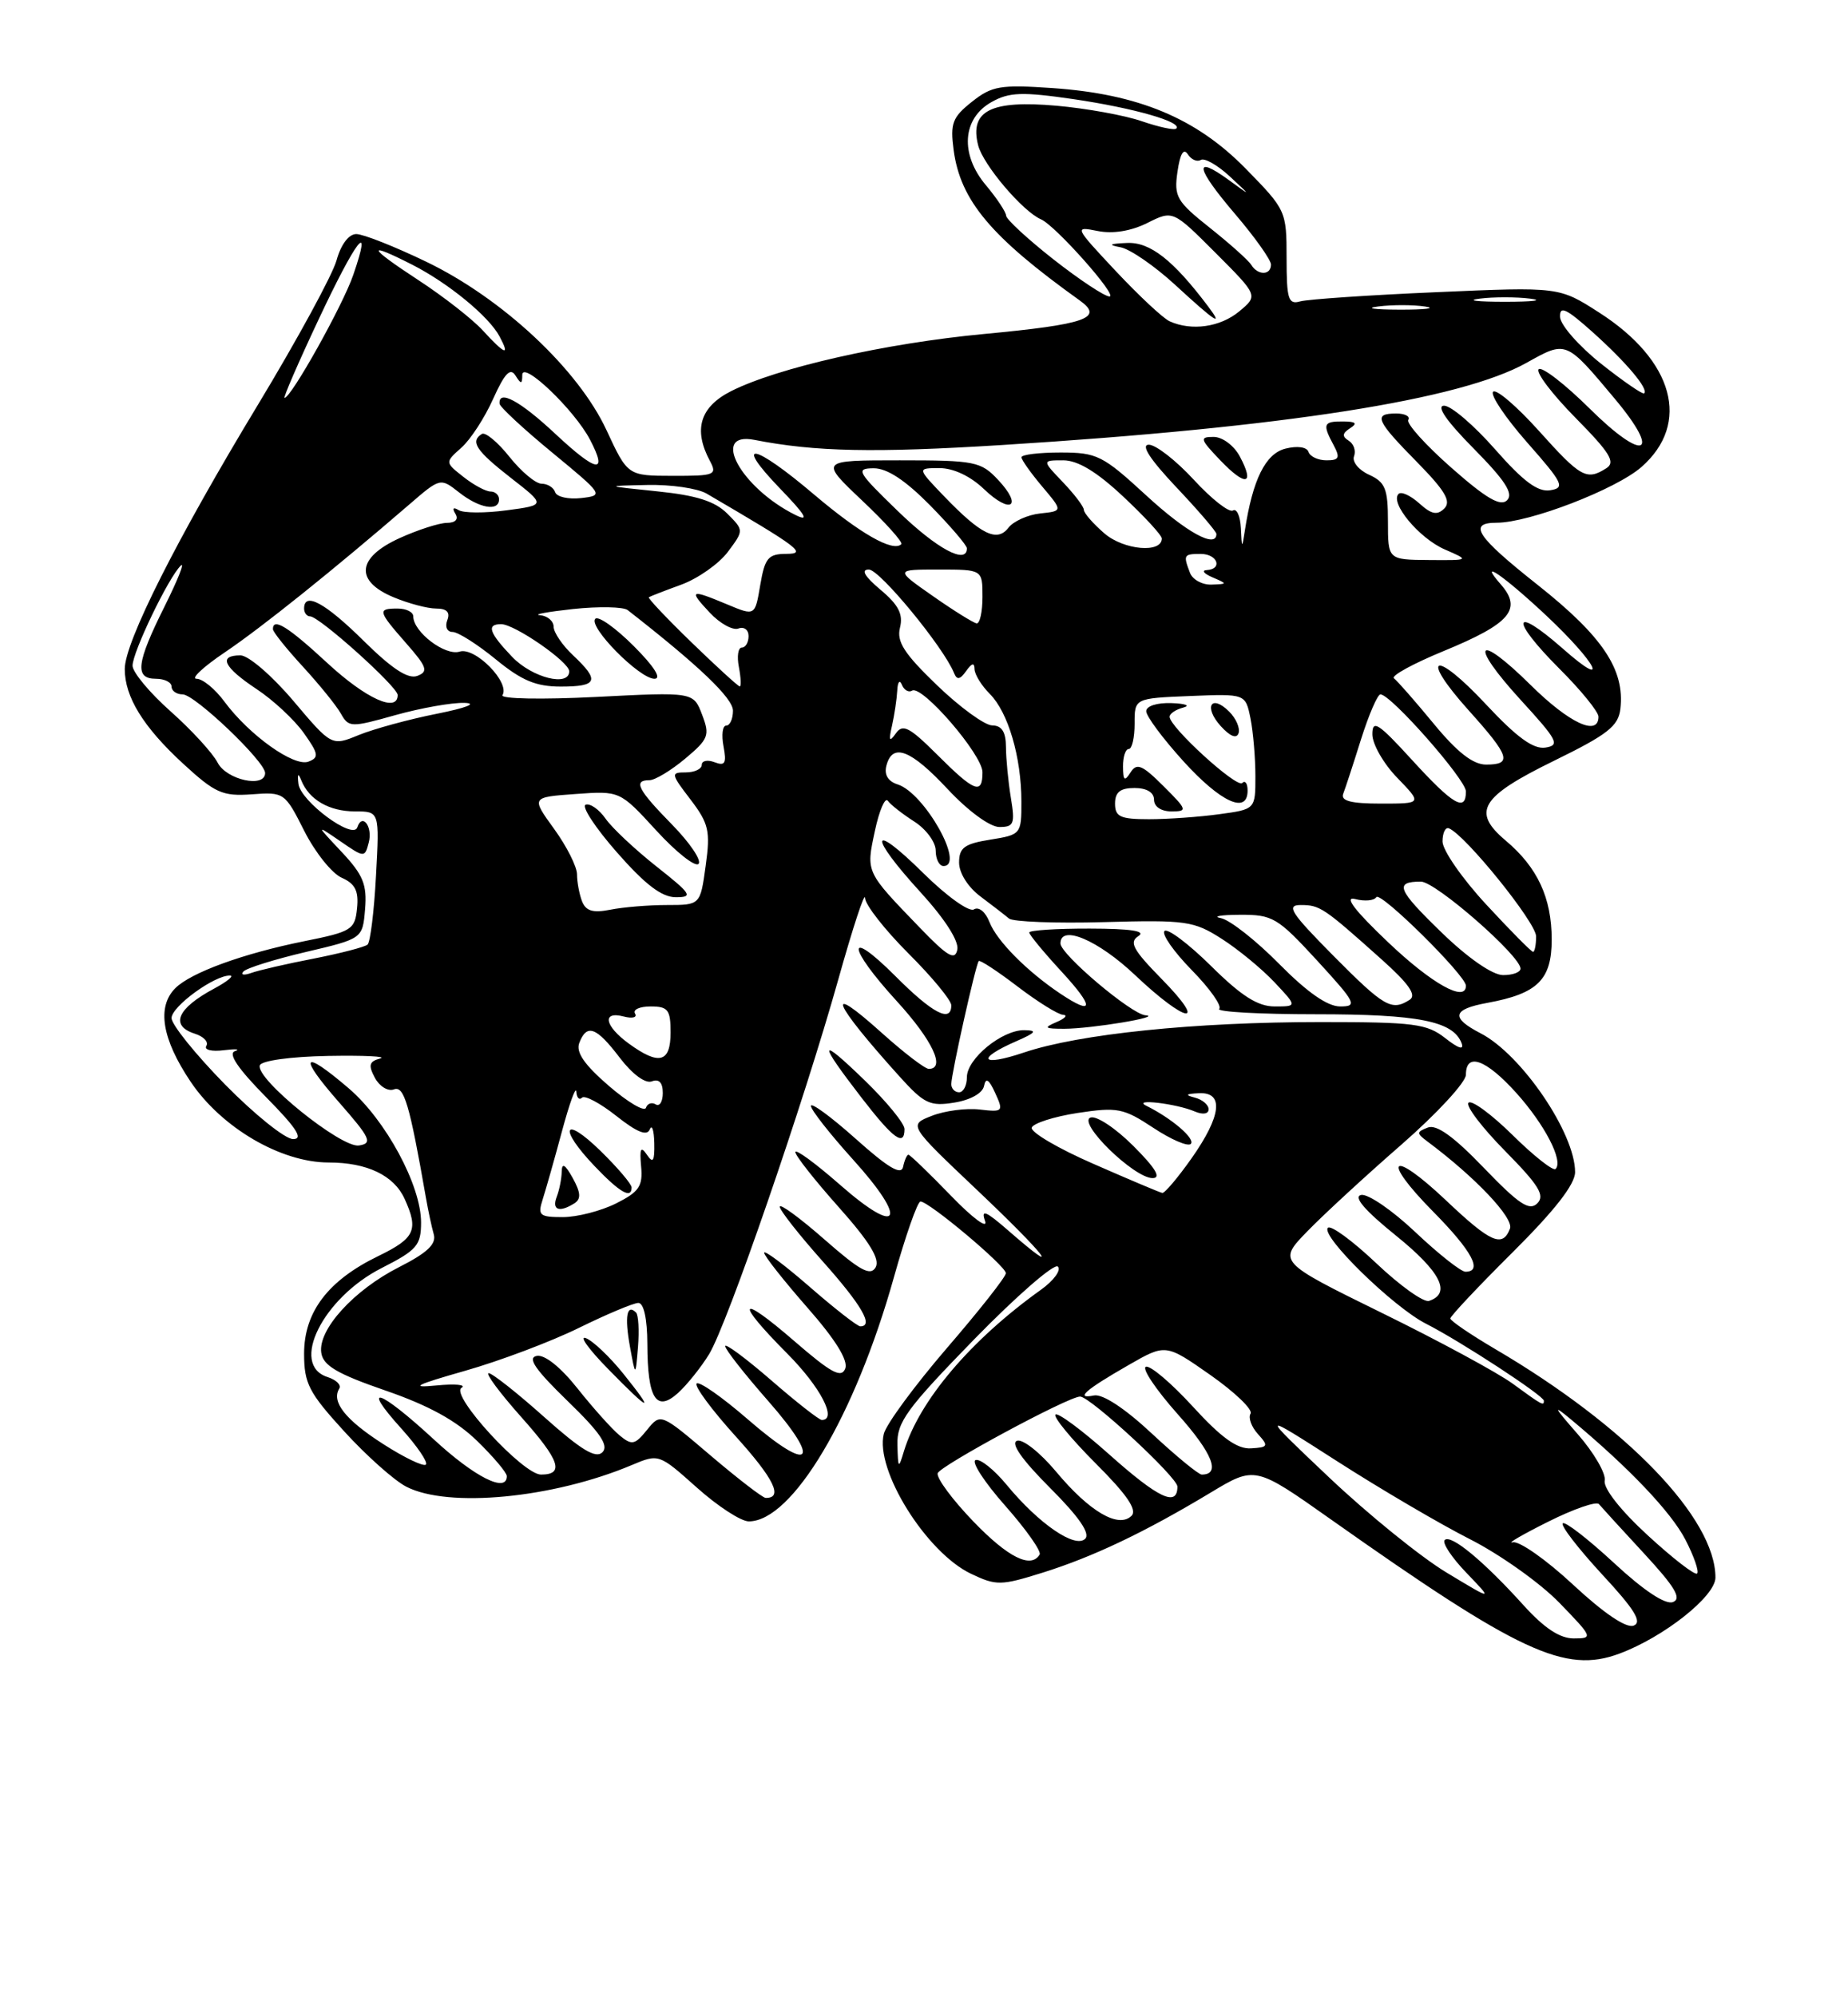 <?xml version="1.0" encoding="UTF-8" standalone="no"?>
<!DOCTYPE svg PUBLIC "-//W3C//DTD SVG 1.1//EN" "http://www.w3.org/Graphics/SVG/1.1/DTD/svg11.dtd" >
<svg xmlns="http://www.w3.org/2000/svg" xmlns:xlink="http://www.w3.org/1999/xlink" version="1.1" viewBox="0 0 237 256">
 <g >
 <path fill="currentColor"
d=" M 207.68 211.95 C 213.39 209.83 220.00 204.60 220.00 202.20 C 220.00 194.61 208.63 182.81 191.75 172.91 C 188.59 171.05 186.00 169.29 186.00 168.99 C 186.00 168.70 189.60 164.87 194.00 160.50 C 199.40 155.13 202.00 151.80 202.00 150.23 C 202.00 145.24 195.13 135.15 189.88 132.44 C 186.01 130.44 186.25 129.36 190.75 128.54 C 197.19 127.36 199.00 125.58 199.00 120.43 C 199.00 115.08 197.18 111.17 193.10 107.74 C 188.70 104.03 189.86 102.13 199.32 97.50 C 206.19 94.14 207.55 93.07 207.81 90.85 C 208.39 85.83 205.54 81.57 197.19 74.96 C 189.35 68.76 188.19 67.00 191.95 67.00 C 196.13 67.00 207.25 62.72 210.52 59.85 C 216.87 54.27 214.66 46.20 205.10 40.07 C 199.95 36.76 199.95 36.76 184.23 37.45 C 175.58 37.82 167.71 38.36 166.75 38.63 C 165.22 39.07 165.00 38.37 165.00 33.05 C 165.00 27.05 164.92 26.88 159.75 21.61 C 153.41 15.14 145.98 12.05 135.00 11.29 C 128.27 10.83 127.21 11.01 124.64 13.05 C 122.14 15.03 121.85 15.81 122.30 19.23 C 123.17 25.71 127.07 30.35 138.50 38.53 C 141.61 40.76 139.26 41.58 126.18 42.81 C 113.52 44.00 99.71 47.13 93.75 50.14 C 89.77 52.16 88.89 55.06 91.04 59.07 C 92.00 60.87 91.70 61.00 86.29 60.99 C 80.50 60.98 80.50 60.98 77.78 55.13 C 74.14 47.31 64.42 38.24 54.65 33.54 C 50.60 31.59 46.57 30.00 45.69 30.00 C 44.73 30.00 43.72 31.34 43.16 33.37 C 42.65 35.22 38.12 43.54 33.09 51.86 C 22.67 69.07 16.00 82.30 16.00 85.75 C 16.00 89.32 18.36 93.16 23.46 97.86 C 27.58 101.65 28.53 102.08 32.29 101.81 C 36.43 101.50 36.54 101.58 39.02 106.50 C 40.41 109.25 42.57 111.95 43.82 112.50 C 45.55 113.27 46.02 114.19 45.79 116.42 C 45.52 119.16 45.10 119.42 39.00 120.64 C 31.17 122.22 24.50 124.65 22.48 126.66 C 20.09 129.06 20.76 133.17 24.45 138.65 C 28.42 144.55 36.03 149.00 42.15 149.00 C 47.08 149.00 50.52 150.65 51.89 153.66 C 53.71 157.65 53.22 158.71 48.52 160.99 C 42.08 164.11 39.00 168.15 39.00 173.50 C 39.00 177.33 39.61 178.50 44.15 183.47 C 46.98 186.57 50.55 189.75 52.10 190.55 C 57.46 193.32 70.90 192.04 81.00 187.79 C 84.49 186.32 84.51 186.33 89.36 190.66 C 92.03 193.05 95.03 195.00 96.03 195.00 C 101.61 195.00 109.65 181.50 114.63 163.75 C 116.13 158.39 117.67 154.00 118.05 154.00 C 119.14 154.00 129.00 162.27 129.00 163.19 C 129.00 163.65 125.61 167.95 121.46 172.76 C 117.32 177.57 113.67 182.52 113.35 183.77 C 112.18 188.38 118.78 198.97 124.52 201.71 C 127.78 203.26 128.35 203.25 133.75 201.56 C 140.22 199.53 146.80 196.40 155.23 191.33 C 160.96 187.88 160.96 187.88 170.73 194.78 C 194.87 211.82 200.72 214.54 207.68 211.95 Z  M 195.39 205.75 C 190.29 200.10 186.06 196.60 185.28 197.39 C 184.92 197.74 186.18 199.64 188.07 201.60 C 191.50 205.17 191.50 205.17 185.50 201.55 C 182.20 199.56 175.45 194.09 170.50 189.41 C 161.50 180.89 161.50 180.89 171.53 187.32 C 177.05 190.86 184.70 195.35 188.53 197.29 C 192.37 199.24 197.51 202.89 199.96 205.41 C 204.29 209.87 204.34 210.00 201.82 210.00 C 200.04 210.00 198.03 208.67 195.39 205.75 Z  M 201.75 203.12 C 198.31 199.92 194.82 197.47 194.00 197.68 C 193.18 197.90 195.19 196.72 198.49 195.07 C 201.78 193.42 204.74 192.39 205.06 192.79 C 205.39 193.18 207.99 196.03 210.86 199.13 C 214.83 203.42 215.70 204.90 214.55 205.34 C 213.59 205.71 210.82 203.88 206.99 200.33 C 203.66 197.25 200.70 194.96 200.42 195.25 C 200.13 195.54 202.40 198.47 205.45 201.78 C 209.65 206.30 210.64 207.92 209.51 208.36 C 208.56 208.72 205.71 206.80 201.75 203.12 Z  M 211.33 196.80 C 207.85 193.61 205.61 190.76 205.80 189.78 C 205.98 188.88 204.42 186.19 202.34 183.82 C 199.22 180.26 199.08 179.94 201.53 181.98 C 208.94 188.15 214.32 193.81 216.15 197.35 C 217.24 199.46 217.92 201.41 217.65 201.68 C 217.38 201.95 214.54 199.75 211.33 196.80 Z  M 124.82 195.00 C 122.17 192.25 120.11 189.48 120.25 188.84 C 120.45 187.93 137.01 179.00 138.52 179.00 C 139.81 179.00 151.00 189.34 151.00 190.54 C 151.00 193.20 148.57 192.05 142.20 186.37 C 138.74 183.29 135.66 181.01 135.36 181.31 C 135.06 181.61 137.37 184.41 140.49 187.54 C 144.51 191.55 145.87 193.53 145.12 194.28 C 143.46 195.94 139.73 193.76 135.47 188.66 C 133.41 186.19 131.14 184.39 130.42 184.67 C 129.58 184.99 131.09 187.13 134.65 190.69 C 138.38 194.42 139.85 196.55 139.17 197.23 C 137.89 198.51 133.22 195.30 129.13 190.35 C 127.51 188.38 125.71 186.94 125.12 187.14 C 124.53 187.34 126.24 189.97 128.92 193.00 C 131.60 196.03 133.58 198.84 133.33 199.25 C 132.22 201.10 129.27 199.62 124.82 195.00 Z  M 91.11 186.54 C 84.73 181.11 84.73 181.11 82.98 183.27 C 81.41 185.21 81.04 185.28 79.45 183.97 C 78.47 183.16 76.06 180.47 74.08 177.98 C 71.90 175.23 69.85 173.59 68.83 173.79 C 67.60 174.03 68.63 175.53 72.78 179.56 C 76.98 183.62 78.11 185.29 77.26 186.14 C 76.41 186.99 74.53 185.85 69.81 181.64 C 66.34 178.54 63.13 176.01 62.67 176.00 C 62.21 176.00 64.11 178.55 66.88 181.66 C 71.80 187.18 72.42 189.00 69.38 189.00 C 67.07 189.00 57.70 178.80 59.18 177.89 C 59.85 177.48 58.39 177.34 55.95 177.58 C 52.47 177.92 53.28 177.51 59.64 175.70 C 64.11 174.43 70.69 171.95 74.26 170.19 C 77.83 168.44 81.25 167.00 81.87 167.00 C 82.56 167.00 83.01 169.03 83.02 172.25 C 83.04 179.28 84.16 181.07 86.97 178.53 C 88.12 177.48 89.91 175.25 90.94 173.57 C 93.29 169.71 103.07 141.36 107.52 125.50 C 109.37 118.90 110.91 114.22 110.94 115.10 C 110.97 115.98 113.47 119.17 116.50 122.20 C 119.53 125.22 122.00 128.21 122.00 128.85 C 122.00 131.14 119.62 129.91 114.86 125.14 C 108.47 118.75 108.58 121.29 115.00 128.31 C 119.59 133.33 121.32 137.00 119.11 137.00 C 118.62 137.00 115.92 134.93 113.11 132.41 C 105.59 125.65 106.73 128.42 115.41 138.03 C 118.52 141.47 119.28 141.83 122.40 141.32 C 124.46 140.99 126.02 140.11 126.20 139.19 C 126.42 138.07 126.83 138.33 127.63 140.09 C 128.72 142.47 128.64 142.56 125.63 142.21 C 123.91 142.01 121.15 142.37 119.50 143.02 C 116.50 144.19 116.50 144.19 125.37 152.59 C 134.14 160.90 136.57 164.05 129.34 157.75 C 126.43 155.21 125.77 154.94 126.33 156.50 C 126.72 157.60 124.74 156.14 121.95 153.25 C 119.15 150.36 116.70 148.00 116.50 148.00 C 116.31 148.00 116.00 148.70 115.82 149.55 C 115.59 150.68 113.92 149.70 109.75 145.97 C 106.59 143.15 104.00 141.25 104.00 141.75 C 104.00 142.25 106.44 145.35 109.42 148.65 C 116.51 156.49 115.40 158.59 107.73 151.86 C 104.58 149.10 102.00 147.21 102.00 147.67 C 102.01 148.13 104.51 151.30 107.57 154.73 C 111.51 159.15 112.88 161.38 112.30 162.43 C 111.64 163.60 110.31 162.88 105.74 158.87 C 102.58 156.10 100.00 154.21 100.00 154.67 C 100.01 155.13 102.48 158.27 105.50 161.66 C 110.52 167.29 112.09 170.00 110.33 170.00 C 109.96 170.00 107.03 167.72 103.83 164.93 C 100.62 162.14 98.00 160.18 98.00 160.57 C 98.00 160.96 100.48 164.10 103.50 167.55 C 107.14 171.68 108.80 174.36 108.40 175.41 C 107.90 176.69 106.61 175.99 101.89 171.91 C 94.71 165.69 94.15 166.65 100.97 173.50 C 105.24 177.80 107.42 182.00 105.39 182.00 C 105.05 182.00 102.12 179.71 98.89 176.90 C 95.65 174.10 93.00 172.13 93.00 172.54 C 93.00 172.95 95.48 176.11 98.52 179.57 C 105.50 187.52 103.98 188.92 95.94 181.95 C 92.63 179.08 89.66 177.00 89.34 177.33 C 89.02 177.65 91.27 180.70 94.35 184.10 C 99.27 189.54 100.49 192.03 98.19 191.99 C 97.81 191.98 94.63 189.53 91.11 186.54 Z  M 79.93 176.06 C 78.19 173.90 76.03 171.85 75.13 171.51 C 74.23 171.17 75.51 172.94 77.96 175.44 C 83.44 181.04 84.10 181.25 79.93 176.06 Z  M 81.57 168.23 C 80.39 167.06 80.09 168.74 80.78 172.55 C 81.50 176.50 81.50 176.50 81.82 172.65 C 81.99 170.53 81.88 168.54 81.57 168.23 Z  M 116.00 144.71 C 116.00 144.00 113.70 141.19 110.88 138.46 C 104.96 132.73 104.85 133.39 110.50 140.71 C 114.57 145.98 116.00 147.02 116.00 144.71 Z  M 55.59 184.45 C 48.64 178.05 46.17 177.23 51.46 183.09 C 53.49 185.34 54.91 187.42 54.62 187.72 C 54.32 188.01 51.85 186.83 49.13 185.08 C 44.29 181.98 42.47 179.67 43.51 177.98 C 43.80 177.52 43.12 176.86 42.01 176.50 C 37.12 174.95 41.40 166.35 48.96 162.52 C 53.47 160.23 54.00 159.62 54.00 156.68 C 54.00 151.94 49.48 143.57 44.73 139.50 C 38.76 134.39 38.16 135.22 43.45 141.25 C 47.51 145.88 47.82 146.54 46.04 146.82 C 43.77 147.18 32.74 138.27 33.32 136.55 C 33.51 135.95 37.25 135.43 42.08 135.34 C 46.71 135.26 49.71 135.40 48.75 135.67 C 47.34 136.05 47.21 136.53 48.08 138.15 C 48.67 139.25 49.77 139.92 50.52 139.63 C 51.82 139.13 52.52 141.49 54.62 153.50 C 54.91 155.15 55.36 157.27 55.63 158.21 C 55.98 159.46 54.79 160.58 51.18 162.41 C 45.38 165.35 40.77 170.41 41.20 173.38 C 41.44 175.03 43.21 176.08 49.44 178.23 C 54.98 180.14 58.53 182.09 61.19 184.69 C 63.29 186.73 65.00 188.76 65.00 189.20 C 65.00 191.41 60.87 189.33 55.59 184.45 Z  M 147.73 183.75 C 144.26 180.51 141.41 178.64 140.30 178.86 C 137.80 179.36 139.17 178.15 144.74 174.96 C 149.50 172.23 149.50 172.23 155.23 176.24 C 158.38 178.45 160.70 180.68 160.38 181.19 C 160.06 181.71 160.49 182.89 161.33 183.81 C 162.72 185.35 162.64 185.51 160.43 185.64 C 158.67 185.75 156.63 184.28 153.00 180.31 C 150.25 177.30 147.53 174.99 146.96 175.18 C 146.40 175.37 148.23 178.10 151.03 181.25 C 155.51 186.27 156.60 189.00 154.12 189.00 C 153.71 189.00 150.83 186.64 147.73 183.75 Z  M 115.09 185.18 C 115.01 182.28 116.26 180.57 124.92 171.68 C 130.38 166.09 135.22 161.88 135.67 162.34 C 136.12 162.79 135.15 164.13 133.50 165.31 C 124.48 171.76 117.91 179.50 115.93 185.99 C 115.23 188.32 115.17 188.27 115.09 185.18 Z  M 194.00 177.35 C 192.07 175.94 184.51 171.85 177.18 168.26 C 163.87 161.72 163.87 161.72 167.68 157.80 C 169.78 155.64 175.21 150.64 179.75 146.69 C 184.28 142.73 188.00 138.71 188.00 137.75 C 188.00 134.85 190.55 135.76 194.43 140.05 C 198.10 144.12 200.53 148.80 199.50 149.83 C 199.20 150.13 196.72 148.18 194.00 145.50 C 191.28 142.82 188.72 140.94 188.33 141.34 C 187.94 141.73 190.05 144.51 193.02 147.52 C 197.36 151.92 198.17 153.23 197.15 154.24 C 196.14 155.25 194.80 154.36 190.31 149.70 C 186.45 145.68 184.23 144.08 183.11 144.52 C 181.65 145.09 181.64 145.25 183.08 146.32 C 189.22 150.90 194.17 156.13 193.65 157.48 C 192.70 159.95 191.18 159.29 185.43 153.84 C 178.38 147.18 177.01 148.42 183.81 155.31 C 188.78 160.34 190.21 163.00 187.94 163.00 C 187.36 163.00 184.46 160.71 181.50 157.91 C 178.55 155.12 175.42 152.98 174.56 153.16 C 173.52 153.39 175.02 155.14 179.04 158.38 C 184.77 163.01 186.17 165.78 183.27 166.74 C 182.59 166.97 179.55 164.80 176.51 161.92 C 173.47 159.04 170.67 156.99 170.30 157.37 C 169.30 158.37 178.66 167.52 182.87 169.66 C 187.29 171.90 198.00 178.90 198.00 179.54 C 198.00 180.23 197.79 180.12 194.00 177.35 Z  M 69.59 153.75 C 69.99 152.51 71.11 148.57 72.07 145.00 C 73.03 141.43 73.86 139.14 73.91 139.92 C 73.96 140.70 74.29 141.05 74.64 140.69 C 74.99 140.34 76.98 141.40 79.05 143.04 C 81.68 145.12 82.98 145.65 83.33 144.76 C 83.61 144.07 83.87 144.85 83.91 146.50 C 83.96 148.84 83.75 149.17 82.96 148.00 C 82.18 146.85 82.01 147.20 82.22 149.50 C 82.46 152.04 81.97 152.76 79.00 154.25 C 77.08 155.21 74.01 156.00 72.18 156.00 C 69.19 156.00 68.94 155.78 69.59 153.75 Z  M 73.67 154.23 C 74.54 153.67 74.48 152.86 73.45 150.99 C 72.47 149.23 72.06 148.99 72.04 150.17 C 72.02 151.09 71.73 152.55 71.39 153.42 C 70.75 155.10 71.74 155.45 73.67 154.23 Z  M 81.00 152.20 C 81.00 151.76 79.20 149.65 77.00 147.50 C 72.23 142.85 71.58 144.57 76.25 149.46 C 79.48 152.85 81.00 153.72 81.00 152.20 Z  M 140.24 149.18 C 135.69 147.20 132.13 145.10 132.32 144.53 C 132.51 143.97 135.16 143.12 138.21 142.65 C 143.31 141.88 144.08 142.03 147.90 144.55 C 150.18 146.06 152.34 146.99 152.71 146.62 C 153.35 145.98 150.28 143.35 147.03 141.74 C 145.06 140.77 150.86 141.44 153.25 142.47 C 154.27 142.90 155.00 142.78 155.00 142.18 C 155.00 141.61 154.21 140.94 153.25 140.69 C 151.93 140.35 152.06 140.20 153.75 140.12 C 157.00 139.95 156.65 143.02 152.81 148.47 C 151.05 150.96 149.36 152.96 149.06 152.90 C 148.75 152.85 144.78 151.17 140.24 149.18 Z  M 145.35 146.88 C 143.08 144.61 140.61 142.97 139.86 143.24 C 138.11 143.85 145.43 151.00 147.81 151.00 C 148.96 151.00 148.21 149.74 145.35 146.88 Z  M 28.87 139.01 C 25.09 135.16 22.00 131.33 22.00 130.49 C 22.00 129.00 27.54 124.97 29.50 125.04 C 30.05 125.06 29.15 125.80 27.50 126.69 C 22.70 129.25 21.76 131.47 25.01 132.50 C 26.12 132.86 26.78 133.55 26.46 134.06 C 26.15 134.56 27.16 134.81 28.70 134.61 C 30.24 134.42 30.88 134.47 30.13 134.73 C 29.21 135.04 30.52 136.97 34.10 140.60 C 38.04 144.59 38.95 146.00 37.59 146.00 C 36.57 146.00 32.65 142.85 28.87 139.01 Z  M 78.07 139.17 C 74.94 136.47 73.84 134.87 74.29 133.68 C 75.25 131.17 76.47 131.61 79.48 135.57 C 81.10 137.69 82.77 138.92 83.60 138.60 C 84.52 138.25 85.00 138.76 85.00 140.09 C 85.00 141.21 84.59 141.86 84.09 141.55 C 83.58 141.24 83.02 141.44 82.84 141.99 C 82.65 142.54 80.51 141.27 78.07 139.17 Z  M 122.00 138.95 C 122.00 137.64 125.13 123.62 125.52 123.18 C 125.68 123.01 127.91 124.47 130.48 126.43 C 133.05 128.39 135.68 130.03 136.33 130.07 C 136.97 130.11 136.60 130.53 135.50 131.00 C 133.80 131.73 133.94 131.86 136.50 131.86 C 140.01 131.85 149.26 130.31 146.89 130.13 C 145.07 129.98 136.00 122.32 136.00 120.92 C 136.00 118.44 140.84 120.50 145.59 125.00 C 152.19 131.24 155.02 131.63 148.96 125.46 C 145.30 121.73 144.77 120.75 146.00 119.98 C 147.02 119.33 145.01 119.03 139.75 119.02 C 135.49 119.01 132.00 119.24 132.00 119.52 C 132.00 119.81 133.86 122.06 136.13 124.52 C 140.38 129.13 140.31 130.25 135.97 127.35 C 131.70 124.49 127.83 120.59 126.90 118.19 C 126.39 116.88 125.53 116.17 124.90 116.56 C 124.30 116.94 121.39 114.86 118.40 111.90 C 111.56 105.15 111.32 107.00 118.08 114.39 C 121.19 117.80 123.01 120.64 122.77 121.73 C 122.47 123.15 121.52 122.60 117.95 118.89 C 110.98 111.67 111.06 111.84 112.20 106.51 C 112.76 103.88 113.51 102.14 113.86 102.64 C 114.21 103.14 115.74 104.33 117.25 105.30 C 118.76 106.26 120.00 107.94 120.00 109.02 C 120.00 110.11 120.45 111.00 121.00 111.00 C 123.83 111.00 118.56 101.63 115.12 100.54 C 113.88 100.15 113.37 99.29 113.68 98.13 C 114.45 95.17 116.79 96.06 121.56 101.17 C 124.17 103.96 126.96 106.00 128.17 106.00 C 130.03 106.00 130.19 105.59 129.64 102.25 C 129.30 100.19 129.02 97.26 129.01 95.75 C 129.00 93.81 128.48 92.99 127.25 92.98 C 126.29 92.97 123.10 90.65 120.18 87.84 C 115.95 83.77 114.97 82.25 115.42 80.45 C 115.85 78.73 115.24 77.53 112.92 75.59 C 110.87 73.86 110.37 73.00 111.43 73.00 C 112.82 73.00 120.99 82.92 122.34 86.24 C 122.72 87.19 123.11 87.13 123.91 86.00 C 124.63 84.98 124.97 84.90 124.98 85.75 C 124.99 86.44 125.87 87.87 126.94 88.94 C 129.29 91.29 130.99 97.05 130.99 102.74 C 131.00 106.91 130.94 106.99 127.00 107.62 C 123.68 108.15 123.00 108.65 123.00 110.56 C 123.00 111.90 124.14 113.71 125.75 114.91 C 127.26 116.04 128.90 117.31 129.40 117.73 C 129.89 118.15 135.37 118.36 141.57 118.19 C 152.11 117.90 153.10 118.04 156.68 120.33 C 158.78 121.67 161.82 124.17 163.44 125.89 C 166.37 129.00 166.37 129.00 163.47 129.00 C 161.31 129.00 159.21 127.67 155.31 123.81 C 152.41 120.95 149.73 118.94 149.34 119.33 C 148.95 119.72 150.52 121.97 152.83 124.33 C 155.15 126.69 156.73 128.93 156.36 129.31 C 155.98 129.69 161.57 130.00 168.79 130.00 C 181.91 130.00 186.36 130.88 187.44 133.70 C 187.79 134.63 187.06 134.40 185.36 133.07 C 183.00 131.21 181.36 131.00 169.33 131.00 C 153.21 131.00 138.38 132.52 131.30 134.91 C 125.77 136.77 125.11 135.73 130.37 133.44 C 132.86 132.35 133.07 132.07 131.38 132.04 C 128.53 131.99 124.00 135.69 124.00 138.07 C 124.00 139.13 123.55 140.00 123.00 140.00 C 122.45 140.00 122.00 139.53 122.00 138.95 Z  M 80.63 133.75 C 77.52 131.48 77.17 129.55 80.00 130.29 C 81.10 130.58 81.75 130.41 81.44 129.91 C 81.13 129.41 82.03 129.00 83.44 129.00 C 85.67 129.00 86.00 129.42 86.00 132.33 C 86.00 136.21 84.53 136.59 80.63 133.75 Z  M 164.05 123.55 C 161.09 120.55 157.73 117.91 156.58 117.68 C 155.44 117.46 156.53 117.26 159.00 117.25 C 163.22 117.23 163.83 117.59 168.91 123.11 C 173.90 128.55 174.13 129.00 171.87 129.00 C 170.24 129.00 167.65 127.19 164.05 123.55 Z  M 171.00 122.50 C 165.53 116.98 164.90 116.00 166.82 116.00 C 169.28 116.00 169.76 116.33 177.13 122.92 C 180.70 126.11 181.71 127.56 180.78 128.15 C 178.47 129.62 177.52 129.07 171.00 122.50 Z  M 178.04 120.79 C 173.73 116.70 172.32 114.85 173.79 115.23 C 175.00 115.55 176.23 115.44 176.51 114.99 C 177.01 114.18 188.00 125.04 188.00 126.34 C 188.00 128.54 183.63 126.10 178.04 120.79 Z  M 31.22 124.52 C 31.62 124.08 35.22 122.96 39.22 122.02 C 46.50 120.31 46.50 120.31 46.82 116.53 C 47.08 113.38 46.58 112.14 43.82 109.20 C 40.50 105.67 40.50 105.67 43.64 107.82 C 46.73 109.95 46.78 109.95 47.29 107.99 C 47.83 105.95 46.45 104.14 45.82 106.05 C 45.27 107.69 38.55 102.71 38.27 100.46 C 38.12 99.17 38.24 99.01 38.63 100.00 C 39.63 102.50 42.21 104.00 45.53 104.00 C 48.67 104.00 48.67 104.00 48.22 112.25 C 47.98 116.79 47.49 120.76 47.14 121.07 C 46.79 121.38 43.67 122.19 40.21 122.87 C 36.74 123.54 33.14 124.37 32.21 124.71 C 31.27 125.04 30.82 124.96 31.22 124.52 Z  M 184.88 119.52 C 179.20 114.02 178.78 113.00 182.23 113.00 C 184.11 113.00 195.00 122.51 195.00 124.15 C 195.00 124.62 193.99 124.99 192.75 124.98 C 191.40 124.97 188.25 122.79 184.88 119.52 Z  M 190.61 115.94 C 187.52 112.61 185.00 108.97 185.00 107.86 C 185.00 106.75 185.37 105.98 185.82 106.17 C 187.94 107.03 197.00 118.25 197.00 120.01 C 197.00 121.10 196.82 122.00 196.61 122.00 C 196.39 122.00 193.69 119.27 190.61 115.94 Z  M 74.64 115.51 C 74.29 114.59 74.00 113.04 74.00 112.07 C 74.00 111.10 72.68 108.47 71.06 106.24 C 68.12 102.18 68.12 102.18 73.81 101.77 C 79.50 101.36 79.50 101.36 84.15 106.43 C 86.70 109.22 89.15 111.15 89.58 110.73 C 90.02 110.31 88.49 108.04 86.19 105.69 C 81.78 101.20 81.17 100.00 83.29 100.00 C 84.00 100.00 86.05 98.76 87.86 97.25 C 90.88 94.72 91.06 94.26 90.04 91.60 C 88.93 88.69 88.93 88.69 76.42 89.33 C 69.46 89.68 64.14 89.58 64.44 89.10 C 65.44 87.48 60.93 82.89 58.95 83.52 C 57.09 84.11 53.00 81.00 53.00 79.00 C 53.00 78.45 52.10 78.00 51.00 78.00 C 48.37 78.00 48.45 78.30 52.10 82.46 C 54.77 85.50 54.96 86.08 53.52 86.63 C 52.34 87.08 50.28 85.73 46.64 82.14 C 41.70 77.26 39.00 75.80 39.00 78.00 C 39.00 78.55 39.35 79.00 39.77 79.00 C 40.94 79.00 51.00 88.03 51.00 89.08 C 51.00 91.40 46.94 89.56 42.00 85.00 C 36.94 80.32 35.00 79.11 35.00 80.64 C 35.00 80.99 36.73 83.15 38.84 85.44 C 40.95 87.74 43.15 90.45 43.72 91.47 C 44.72 93.25 45.01 93.26 50.70 91.66 C 53.96 90.75 57.95 90.04 59.57 90.09 C 61.28 90.15 59.81 90.73 56.00 91.49 C 52.42 92.20 47.93 93.43 46.01 94.21 C 42.53 95.64 42.53 95.64 37.61 89.82 C 34.89 86.61 31.86 84.00 30.84 84.00 C 27.95 84.00 28.67 85.51 32.89 88.31 C 35.03 89.72 37.76 92.26 38.96 93.95 C 40.86 96.62 40.94 97.09 39.56 97.62 C 37.71 98.33 31.97 94.23 28.79 89.94 C 27.60 88.32 25.99 87.00 25.21 87.00 C 24.43 87.00 26.08 85.46 28.88 83.58 C 33.55 80.43 42.65 73.14 52.49 64.66 C 56.46 61.23 56.48 61.23 58.87 63.11 C 61.47 65.16 64.00 65.60 64.00 64.00 C 64.00 63.45 63.51 63.00 62.91 63.00 C 62.31 63.00 60.74 62.16 59.44 61.13 C 57.06 59.26 57.06 59.26 59.17 57.38 C 60.34 56.35 62.17 53.53 63.25 51.11 C 64.71 47.87 65.44 47.09 66.09 48.11 C 66.83 49.28 66.97 49.27 66.98 48.05 C 67.00 46.17 73.66 52.53 75.66 56.34 C 78.01 60.83 76.54 60.58 71.21 55.60 C 66.70 51.38 63.90 49.87 64.07 51.75 C 64.10 52.16 67.14 54.98 70.81 58.00 C 77.41 63.44 77.45 63.50 74.52 63.84 C 72.89 64.02 71.40 63.69 71.20 63.09 C 71.00 62.49 70.22 62.00 69.46 62.00 C 68.70 62.00 66.85 60.45 65.34 58.56 C 63.84 56.67 62.24 55.35 61.80 55.62 C 60.26 56.58 61.04 57.76 65.50 61.24 C 70.00 64.74 70.00 64.74 64.97 65.41 C 62.20 65.78 59.43 65.77 58.81 65.38 C 58.13 64.96 57.97 65.14 58.40 65.85 C 58.84 66.55 58.42 67.01 57.31 67.02 C 56.31 67.03 53.59 67.91 51.25 68.97 C 45.77 71.46 45.46 74.46 50.47 76.55 C 52.38 77.35 54.84 78.00 55.94 78.00 C 57.30 78.00 57.76 78.47 57.36 79.50 C 57.04 80.34 57.34 81.00 58.04 81.00 C 58.73 81.00 61.22 82.58 63.57 84.50 C 66.90 87.23 68.73 88.00 71.92 88.00 C 76.65 88.00 76.95 87.24 73.50 84.00 C 72.12 82.71 71.00 81.05 71.00 80.33 C 71.00 79.60 70.21 78.93 69.25 78.85 C 68.29 78.77 70.20 78.42 73.50 78.06 C 76.80 77.71 79.95 77.77 80.50 78.20 C 89.66 85.34 94.00 89.49 94.00 91.09 C 94.00 92.14 93.61 93.00 93.14 93.00 C 92.66 93.00 92.51 94.20 92.79 95.66 C 93.20 97.83 92.99 98.21 91.65 97.70 C 90.74 97.35 90.00 97.50 90.00 98.03 C 90.00 98.56 89.08 99.00 87.95 99.00 C 86.00 99.00 86.02 99.17 88.55 102.47 C 90.90 105.56 91.12 106.50 90.50 110.97 C 89.81 116.00 89.81 116.00 85.53 116.00 C 83.18 116.00 79.91 116.27 78.27 116.60 C 76.03 117.04 75.13 116.77 74.64 115.51 Z  M 84.18 111.05 C 81.43 108.87 78.50 106.13 77.67 104.94 C 76.84 103.75 75.69 102.94 75.11 103.14 C 74.54 103.34 76.34 106.09 79.12 109.25 C 82.74 113.38 84.87 115.00 86.67 115.00 C 88.93 115.00 88.68 114.60 84.18 111.05 Z  M 81.27 82.80 C 78.96 80.49 76.75 78.92 76.35 79.31 C 75.38 80.29 82.00 87.00 83.93 87.00 C 84.89 87.00 83.90 85.43 81.27 82.80 Z  M 143.00 103.00 C 143.00 101.53 143.67 101.00 145.50 101.00 C 147.06 101.00 148.00 101.57 148.00 102.50 C 148.00 103.39 148.91 104.00 150.23 104.00 C 152.33 104.00 152.27 103.80 149.20 100.75 C 146.48 98.03 145.78 97.75 144.99 99.00 C 144.22 100.21 144.03 100.06 144.02 98.25 C 144.01 97.01 144.34 96.00 144.76 96.00 C 145.18 96.00 145.51 94.54 145.51 92.75 C 145.50 89.50 145.50 89.50 152.62 89.21 C 159.73 88.92 159.73 88.92 160.37 92.08 C 160.72 93.83 161.00 97.16 161.00 99.49 C 161.00 103.73 161.00 103.73 156.36 104.36 C 153.81 104.71 149.76 105.00 147.36 105.00 C 143.67 105.00 143.00 104.69 143.00 103.00 Z  M 160.00 101.33 C 160.00 100.42 159.69 99.98 159.31 100.36 C 158.61 101.05 150.00 93.20 150.00 91.87 C 150.00 91.47 150.79 90.94 151.75 90.69 C 152.71 90.44 152.04 90.18 150.25 90.12 C 148.39 90.05 147.00 90.49 147.00 91.16 C 147.00 91.80 149.14 94.67 151.75 97.55 C 156.55 102.84 160.00 104.42 160.00 101.33 Z  M 157.64 91.21 C 155.32 88.90 154.33 90.61 156.56 93.07 C 157.76 94.39 158.59 94.72 158.84 93.98 C 159.06 93.33 158.52 92.09 157.64 91.21 Z  M 172.26 101.75 C 172.53 101.06 173.56 97.91 174.55 94.75 C 175.55 91.59 176.67 89.00 177.04 89.00 C 178.38 89.00 188.00 99.92 188.00 101.44 C 188.00 104.13 186.36 103.18 181.10 97.42 C 176.75 92.66 176.00 92.18 176.00 94.12 C 176.00 95.38 177.44 97.89 179.20 99.70 C 182.39 103.00 182.39 103.00 177.09 103.00 C 173.26 103.00 171.92 102.65 172.26 101.75 Z  M 120.21 96.75 C 116.63 93.18 115.77 92.74 114.89 94.00 C 114.06 95.17 113.95 94.95 114.40 93.00 C 114.71 91.62 115.01 89.60 115.07 88.50 C 115.12 87.40 115.39 87.07 115.66 87.76 C 115.94 88.45 116.53 88.79 116.97 88.52 C 118.23 87.74 126.00 96.73 126.00 98.98 C 126.00 101.90 124.99 101.52 120.21 96.75 Z  M 27.91 97.75 C 27.27 96.51 24.55 93.55 21.87 91.17 C 19.19 88.79 17.00 86.16 17.00 85.32 C 17.00 83.58 21.61 74.01 23.18 72.50 C 23.75 71.95 22.81 74.30 21.11 77.72 C 17.48 84.99 17.24 87.00 20.00 87.00 C 21.10 87.00 22.00 87.45 22.00 88.00 C 22.00 88.55 22.64 89.00 23.42 89.00 C 24.98 89.00 34.00 97.60 34.00 99.08 C 34.00 101.04 29.05 99.97 27.91 97.75 Z  M 183.86 92.75 C 181.48 89.86 179.18 87.25 178.77 86.94 C 178.35 86.63 181.22 85.06 185.16 83.44 C 193.69 79.93 195.27 78.09 192.46 74.89 C 189.42 71.42 192.89 73.82 198.35 78.94 C 204.85 85.06 206.59 88.57 200.43 83.14 C 193.94 77.44 193.61 79.32 199.97 85.69 C 202.74 88.45 205.00 91.23 205.00 91.86 C 205.00 94.44 201.25 92.69 196.31 87.81 C 189.31 80.90 188.32 82.38 195.03 89.72 C 199.77 94.89 200.10 95.53 198.18 95.82 C 196.64 96.05 194.52 94.50 190.61 90.32 C 183.97 83.19 181.91 83.88 188.37 91.07 C 193.64 96.93 193.98 98.00 190.59 98.00 C 188.91 98.00 186.89 96.43 183.86 92.75 Z  M 88.71 82.36 C 85.52 79.27 83.05 76.66 83.21 76.55 C 83.37 76.44 85.25 75.71 87.39 74.93 C 89.53 74.14 92.21 72.25 93.35 70.73 C 95.41 67.97 95.41 67.97 93.26 65.82 C 91.68 64.24 89.31 63.49 84.31 62.98 C 77.50 62.28 77.50 62.28 83.00 62.16 C 86.03 62.09 89.45 62.59 90.61 63.26 C 102.57 70.25 103.53 70.98 100.84 70.99 C 98.52 71.00 98.09 71.51 97.50 74.98 C 96.83 78.96 96.83 78.96 93.29 77.48 C 88.51 75.48 88.27 75.59 91.03 78.53 C 92.33 79.92 93.99 80.83 94.70 80.56 C 95.42 80.29 96.00 80.72 96.00 81.53 C 96.00 82.34 95.61 83.00 95.14 83.00 C 94.66 83.00 94.49 84.12 94.76 85.50 C 95.02 86.88 95.07 87.99 94.87 87.98 C 94.66 87.97 91.89 85.44 88.71 82.36 Z  M 65.69 84.20 C 62.72 81.10 62.35 80.00 64.27 80.00 C 66.00 80.00 73.00 84.84 73.00 86.04 C 73.00 88.07 68.25 86.87 65.69 84.20 Z  M 119.64 76.40 C 114.77 73.00 114.77 73.00 120.39 73.00 C 126.00 73.00 126.00 73.00 126.00 76.50 C 126.00 78.42 125.66 79.95 125.25 79.90 C 124.84 79.84 122.31 78.27 119.64 76.40 Z  M 152.61 73.42 C 151.73 71.12 151.80 71.00 154.00 71.00 C 156.14 71.00 156.85 72.95 154.75 73.07 C 154.06 73.11 154.40 73.53 155.50 74.00 C 157.45 74.84 157.44 74.86 155.36 74.93 C 154.18 74.97 152.94 74.29 152.61 73.42 Z  M 178.00 66.85 C 178.00 62.64 177.66 61.80 175.58 60.85 C 174.25 60.25 173.38 59.18 173.65 58.48 C 173.92 57.78 173.61 56.88 172.96 56.48 C 172.09 55.94 172.14 55.53 173.14 54.89 C 174.13 54.26 173.89 54.03 172.25 54.02 C 169.71 54.00 169.57 54.34 171.04 57.07 C 171.89 58.67 171.74 59.00 170.12 59.00 C 169.04 59.00 168.01 58.52 167.81 57.92 C 167.60 57.29 166.38 57.12 164.86 57.50 C 162.29 58.14 160.65 61.47 159.65 68.00 C 159.29 70.36 159.26 70.34 159.14 67.69 C 159.06 66.15 158.60 65.13 158.12 65.43 C 157.63 65.73 155.37 63.96 153.10 61.49 C 150.82 59.02 148.23 57.00 147.33 57.00 C 146.27 57.00 147.47 58.86 150.85 62.44 C 153.68 65.43 156.00 68.13 156.00 68.44 C 156.00 70.35 152.16 68.25 147.00 63.50 C 141.41 58.36 140.69 58.00 136.01 58.00 C 133.25 58.00 131.00 58.27 131.00 58.61 C 131.00 58.94 132.20 60.63 133.66 62.36 C 136.31 65.50 136.31 65.50 133.41 65.81 C 131.81 65.98 129.97 66.81 129.33 67.64 C 127.87 69.54 125.82 68.54 121.05 63.58 C 117.61 60.00 117.61 60.00 120.50 60.00 C 122.27 60.00 124.47 61.04 126.18 62.68 C 129.63 65.98 131.23 64.94 128.00 61.50 C 125.79 59.15 125.04 59.00 115.39 59.00 C 105.12 59.00 105.12 59.00 110.57 64.16 C 113.57 66.99 115.83 69.51 115.59 69.75 C 114.53 70.80 110.32 68.40 104.42 63.40 C 96.63 56.79 93.96 56.31 100.04 62.62 C 103.35 66.05 103.85 66.92 102.00 66.00 C 95.01 62.53 91.05 55.26 96.75 56.38 C 104.53 57.91 112.13 58.06 128.50 57.04 C 164.76 54.77 187.29 51.24 195.76 46.51 C 200.90 43.64 200.80 43.60 207.10 51.12 C 213.17 58.37 210.86 59.29 203.91 52.41 C 200.69 49.22 197.73 46.94 197.33 47.33 C 196.94 47.73 199.07 50.53 202.06 53.56 C 206.50 58.06 207.23 59.25 206.00 60.02 C 203.48 61.62 202.72 61.20 197.38 55.25 C 194.54 52.09 191.89 49.82 191.49 50.21 C 191.08 50.59 193.05 53.52 195.85 56.71 C 200.48 61.96 200.75 62.53 198.80 62.84 C 197.22 63.09 195.35 61.70 191.74 57.59 C 189.04 54.52 186.10 52.00 185.20 52.00 C 184.15 52.00 185.50 53.96 188.99 57.49 C 193.03 61.58 194.13 63.27 193.28 64.12 C 192.44 64.96 190.61 63.90 186.13 59.95 C 182.81 57.03 180.33 54.27 180.61 53.82 C 180.89 53.37 180.19 53.00 179.06 53.00 C 176.08 53.00 176.45 53.87 181.71 59.21 C 185.33 62.89 186.14 64.26 185.23 65.17 C 184.32 66.08 183.58 65.93 182.02 64.52 C 180.90 63.51 179.70 62.96 179.36 63.31 C 178.22 64.45 182.00 68.99 185.28 70.42 C 188.50 71.82 188.50 71.82 183.25 71.78 C 178.00 71.74 178.00 71.74 178.00 66.85 Z  M 159.00 58.50 C 158.25 57.10 156.77 56.00 155.64 56.00 C 153.81 56.00 153.89 56.27 156.49 58.99 C 159.76 62.41 160.96 62.17 159.00 58.50 Z  M 115.16 65.52 C 109.93 60.46 109.69 60.04 112.04 60.02 C 113.76 60.01 116.09 61.54 119.29 64.78 C 121.88 67.42 124.00 69.89 124.00 70.28 C 124.00 72.42 120.15 70.35 115.16 65.52 Z  M 141.65 68.38 C 140.19 67.12 139.00 65.76 139.00 65.35 C 139.00 64.94 137.79 63.35 136.31 61.80 C 133.63 59.00 133.63 59.00 136.36 59.00 C 138.22 59.00 140.65 60.46 144.04 63.64 C 146.77 66.19 149.00 68.61 149.00 69.02 C 149.00 70.94 144.14 70.51 141.65 68.38 Z  M 40.82 41.03 C 45.68 30.67 47.84 27.89 45.30 35.25 C 43.96 39.15 37.33 51.00 36.49 51.00 C 36.30 51.00 38.24 46.51 40.82 41.03 Z  M 205.32 46.61 C 202.48 44.35 200.12 41.66 200.07 40.63 C 200.01 39.14 200.85 39.53 204.25 42.57 C 208.59 46.46 211.48 49.90 210.85 50.42 C 210.66 50.58 208.17 48.87 205.32 46.61 Z  M 61.92 42.36 C 60.59 40.90 56.84 37.98 53.59 35.86 C 47.16 31.66 46.88 30.88 52.91 33.95 C 57.54 36.32 62.68 40.54 64.06 43.11 C 65.45 45.71 64.79 45.48 61.92 42.36 Z  M 150.00 41.18 C 149.17 40.81 146.07 37.91 143.10 34.75 C 137.77 29.06 137.74 29.00 140.78 29.61 C 142.73 30.00 145.05 29.62 147.14 28.58 C 150.42 26.94 150.42 26.94 155.89 32.41 C 161.36 37.89 161.36 37.89 158.93 39.91 C 156.50 41.93 152.82 42.46 150.00 41.18 Z  M 154.92 39.25 C 150.45 33.32 147.49 31.01 144.55 31.14 C 142.24 31.24 142.04 31.38 143.73 31.70 C 144.95 31.94 148.10 34.11 150.73 36.53 C 155.88 41.27 157.00 42.00 154.92 39.25 Z  M 176.77 39.28 C 178.57 39.05 181.27 39.06 182.77 39.29 C 184.27 39.51 182.80 39.70 179.50 39.69 C 176.20 39.68 174.97 39.50 176.77 39.28 Z  M 189.75 38.28 C 191.54 38.05 194.46 38.05 196.25 38.28 C 198.04 38.50 196.57 38.68 193.00 38.68 C 189.43 38.68 187.96 38.50 189.75 38.28 Z  M 135.11 33.25 C 131.79 30.64 129.05 28.11 129.03 27.64 C 129.01 27.17 127.85 25.42 126.45 23.75 C 123.09 19.77 123.40 15.17 127.18 13.07 C 129.43 11.81 131.08 11.75 137.68 12.71 C 145.37 13.84 151.69 15.64 150.85 16.48 C 150.61 16.72 148.63 16.29 146.44 15.54 C 144.25 14.78 139.31 13.89 135.48 13.55 C 127.07 12.81 124.33 14.19 125.44 18.61 C 126.06 21.10 131.15 27.10 133.50 28.11 C 135.35 28.90 143.43 38.00 142.29 38.00 C 141.67 38.00 138.44 35.86 135.11 33.25 Z  M 160.47 33.95 C 160.12 33.38 157.73 31.24 155.16 29.20 C 150.89 25.81 150.54 25.21 151.01 22.00 C 151.34 19.71 151.79 18.94 152.33 19.77 C 152.77 20.46 153.52 20.79 154.00 20.50 C 154.47 20.21 156.13 21.15 157.68 22.58 C 160.50 25.20 160.50 25.20 157.60 23.08 C 153.01 19.75 153.32 21.48 158.36 27.39 C 160.91 30.37 163.00 33.31 163.00 33.91 C 163.00 35.30 161.32 35.33 160.47 33.95 Z "/>
</g>
</svg>